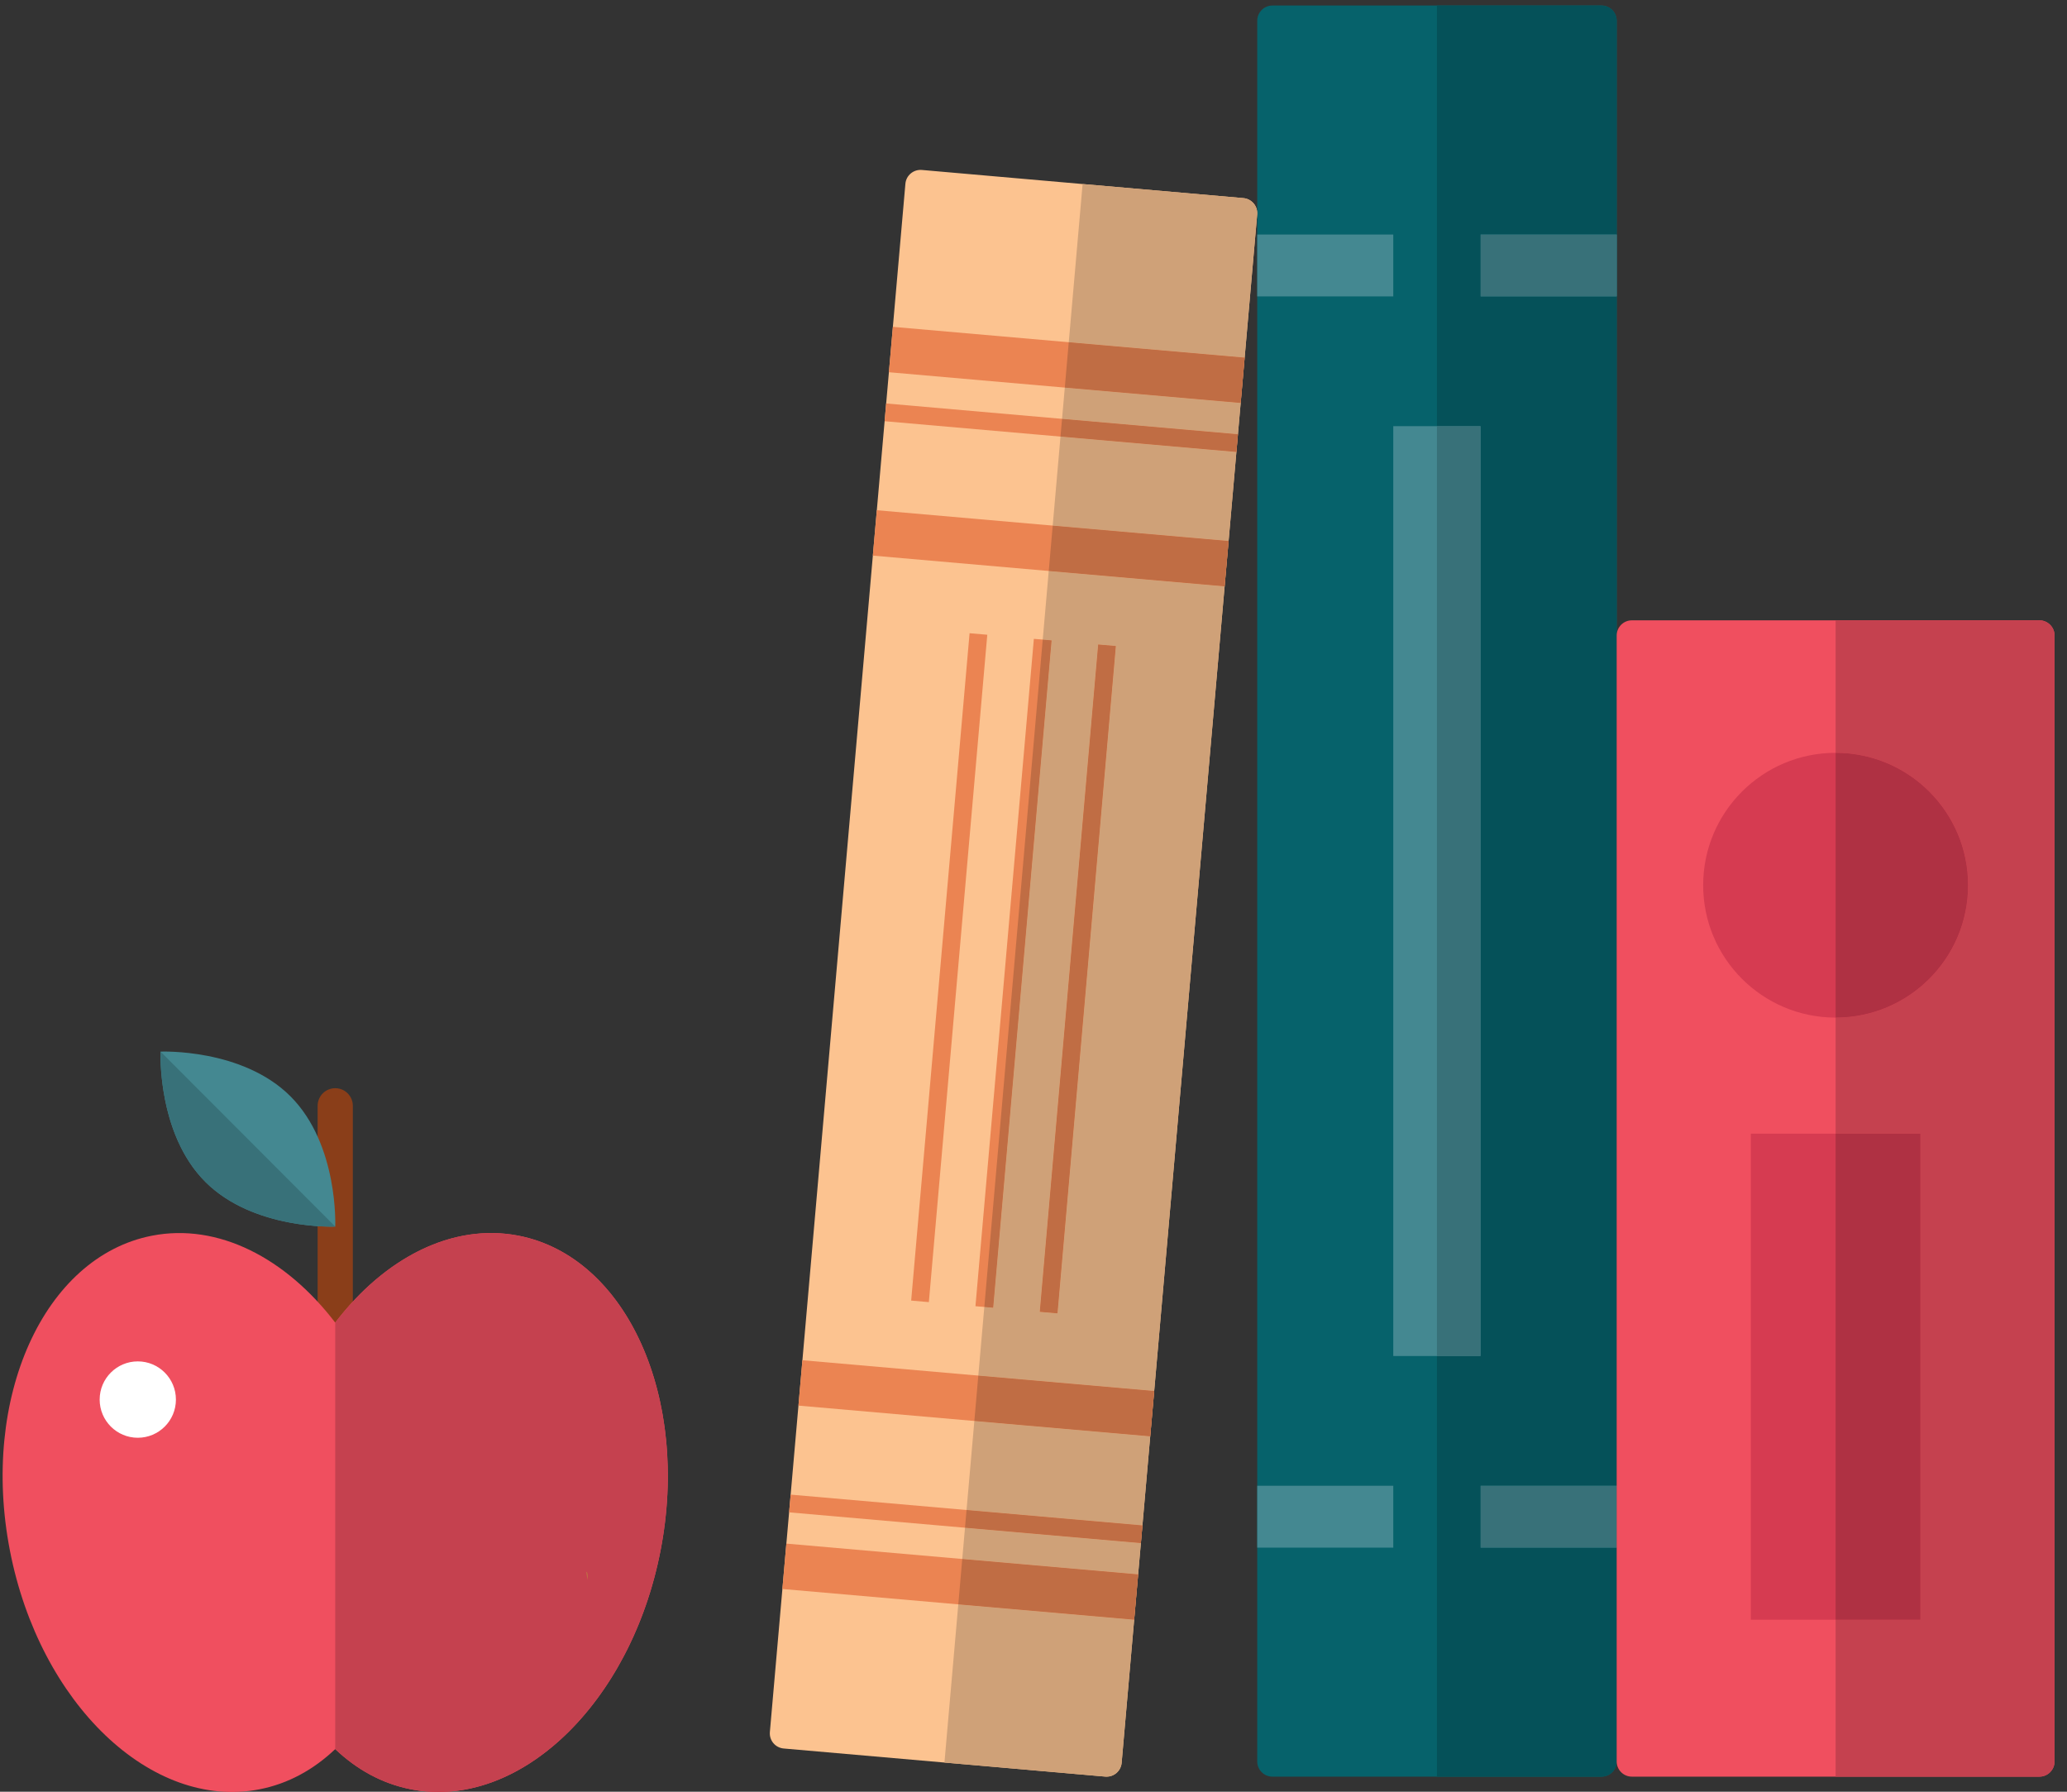 <?xml version="1.0" encoding="UTF-8"?>
<svg width="120px" height="104px" viewBox="0 0 120 104" version="1.1" xmlns="http://www.w3.org/2000/svg" xmlns:xlink="http://www.w3.org/1999/xlink">
    <rect x="0" y="0" width="120" height="104" fill="#333333" stroke="none"/>
    <!-- Generator: Sketch 42 (36781) - http://www.bohemiancoding.com/sketch -->
    <title>Group 3</title>
    <desc>Created with Sketch.</desc>
    <defs></defs>
    <g id="Endelig-design" stroke="none" stroke-width="1" fill="none" fill-rule="evenodd">
        <g id="5B---Resultat-Lesetest---nivå-3-4" transform="translate(-872, -321)">
            <g id="Group-3" transform="translate(872, 321)">
                <g id="Group-2" transform="translate(44, 0)">
                    <path d="M48.975,103.125 L29.871,103.125 C29.383,103.125 28.989,102.73 28.989,102.244 L28.989,1.202 C28.989,0.716 29.383,0.321 29.871,0.321 L48.975,0.321 C49.462,0.321 49.857,0.716 49.857,1.202 L49.857,102.244 C49.857,102.73 49.462,103.125 48.975,103.125" id="Fill-110" fill="#06626B"></path>
                    <polygon id="Fill-111" fill="#448891" points="36.887 78.71 41.957 78.71 41.957 24.736 36.887 24.736"></polygon>
                    <polygon id="Fill-112" fill="#448891" points="28.989 17.205 36.887 17.205 36.887 13.613 28.989 13.613"></polygon>
                    <polygon id="Fill-113" fill="#448891" points="41.957 17.205 49.857 17.205 49.857 13.613 41.957 13.613"></polygon>
                    <polygon id="Fill-114" fill="#448891" points="28.989 89.832 36.887 89.832 36.887 86.24 28.989 86.24"></polygon>
                    <polygon id="Fill-115" fill="#448891" points="41.957 89.832 49.857 89.832 49.857 86.24 41.957 86.24"></polygon>
                    <path d="M48.975,103.125 L39.422,103.125 L39.422,78.71 L41.957,78.71 L41.957,24.736 L39.422,24.736 L39.422,0.321 L48.975,0.321 C49.462,0.321 49.857,0.716 49.857,1.202 L49.857,13.613 L41.957,13.613 L41.957,17.205 L49.857,17.205 L49.857,86.24 L41.957,86.24 L41.957,89.832 L49.857,89.832 L49.857,102.244 C49.857,102.73 49.462,103.125 48.975,103.125" id="Fill-116" fill="#055159"></path>
                    <polygon id="Fill-117" fill="#387179" points="39.422 78.71 41.957 78.71 41.957 24.736 39.422 24.736"></polygon>
                    <polygon id="Fill-118" fill="#387179" points="41.957 17.205 49.857 17.205 49.857 13.613 41.957 13.613"></polygon>
                    <polygon id="Fill-119" fill="#387179" points="41.957 89.832 49.857 89.832 49.857 86.24 41.957 86.24"></polygon>
                    <path d="M20.163,103.122 L1.498,101.491 C1.011,101.448 0.653,101.022 0.695,100.536 L8.563,10.667 C8.605,10.182 9.033,9.824 9.517,9.865 L28.183,11.499 C28.669,11.541 29.027,11.968 28.985,12.453 L21.117,102.322 C21.076,102.807 20.649,103.165 20.163,103.122" id="Fill-120" fill="#FCC390"></path>
                    <polyline id="Fill-121" fill="#EB8452" points="7.606 21.606 28.027 23.391 28.258 20.758 7.836 18.972 7.606 21.606"></polyline>
                    <polyline id="Fill-122" fill="#EB8452" points="6.673 32.25 27.095 34.035 27.326 31.402 6.904 29.616 6.673 32.25"></polyline>
                    <polyline id="Fill-123" fill="#EB8452" points="7.357 24.449 27.779 26.235 27.867 25.206 7.446 23.419 7.357 24.449"></polyline>
                    <polyline id="Fill-124" fill="#EB8452" points="1.652 89.598 22.075 91.384 21.844 94.017 1.422 92.232 1.652 89.598"></polyline>
                    <polyline id="Fill-125" fill="#EB8452" points="2.584 78.954 23.007 80.74 22.776 83.372 2.354 81.588 2.584 78.954"></polyline>
                    <polyline id="Fill-126" fill="#EB8452" points="1.902 86.755 22.324 88.541 22.234 89.57 1.812 87.784 1.902 86.755"></polyline>
                    <polyline id="Fill-127" fill="#EB8452" points="13.317 36.844 9.925 75.581 8.898 75.491 12.289 36.755 13.317 36.844"></polyline>
                    <polyline id="Fill-128" fill="#EB8452" points="17.051 37.171 13.66 75.908 12.63 75.818 16.021 37.082 17.051 37.171"></polyline>
                    <polyline id="Fill-129" fill="#EB8452" points="20.782 37.497 17.394 76.235 16.363 76.145 19.754 37.408 20.782 37.497"></polyline>
                    <path d="M20.253,103.125 C20.682,103.12 21.047,102.805 21.111,102.378 C21.047,102.805 20.682,103.12 20.253,103.125 M20.173,103.123 C20.17,103.123 20.167,103.123 20.163,103.122 L10.83,102.307 L20.163,103.122 C20.167,103.123 20.17,103.123 20.173,103.123 M21.113,102.361 C21.114,102.348 21.116,102.335 21.117,102.322 L21.844,94.017 L21.117,102.322 C21.116,102.335 21.114,102.348 21.113,102.361" id="Fill-130" fill="#619EAA"></path>
                    <path d="M20.242,103.125 L20.242,103.125 C20.219,103.125 20.197,103.124 20.173,103.123 C20.17,103.123 20.167,103.123 20.163,103.122 L10.83,102.307 L11.634,93.125 L21.844,94.017 L21.117,102.322 C21.116,102.335 21.114,102.348 21.113,102.361 C21.113,102.366 21.112,102.373 21.111,102.378 C21.047,102.805 20.682,103.12 20.253,103.125 L20.242,103.125 M22.046,91.708 L22.075,91.384 L11.864,90.491 L12.023,88.677 L22.234,89.57 L22.046,91.708" id="Fill-131" fill="#CFA178"></path>
                    <polyline id="Fill-132" fill="#C06D44" points="21.844 94.017 21.844 94.017 11.634 93.125 11.864 90.491 22.075 91.384 21.844 94.017"></polyline>
                    <polyline id="Fill-133" fill="#619EAA" points="28.183 11.499 18.851 10.682 28.183 11.499"></polyline>
                    <path d="M22.324,88.541 L12.113,87.648 L12.566,82.481 L22.776,83.372 L22.324,88.541 M22.832,82.741 L23.007,80.74 L12.796,79.847 L13.145,75.863 L13.66,75.908 L17.051,37.171 L16.536,37.126 L16.885,33.143 L27.095,34.035 L27.326,31.402 L17.115,30.51 L17.567,25.341 L27.779,26.235 L22.832,82.741 M19.754,37.408 L16.363,76.145 L17.394,76.235 L20.782,37.497 L19.754,37.408 M27.793,26.069 L27.867,25.206 L17.658,24.312 L17.817,22.499 L28.027,23.391 L28.258,20.758 L18.047,19.865 L18.851,10.682 L28.183,11.499 C28.644,11.538 28.99,11.926 28.989,12.38 C28.989,12.404 28.987,12.428 28.985,12.453 L27.793,26.069" id="Fill-134" fill="#CFA178"></path>
                    <polyline id="Fill-135" fill="#C06D44" points="28.027 23.391 17.817 22.499 18.047 19.865 28.258 20.758 28.027 23.391"></polyline>
                    <polyline id="Fill-136" fill="#C06D44" points="27.095 34.035 16.885 33.143 17.115 30.51 27.326 31.402 27.095 34.035"></polyline>
                    <polyline id="Fill-137" fill="#C06D44" points="27.779 26.235 27.779 26.235 17.567 25.341 17.658 24.312 27.867 25.206 27.793 26.069 27.778 26.234"></polyline>
                    <polyline id="Fill-138" fill="#C06D44" points="22.776 83.372 22.776 83.372 12.566 82.481 12.796 79.847 23.007 80.74 22.832 82.741 22.776 83.372"></polyline>
                    <polyline id="Fill-139" fill="#C06D44" points="22.234 89.57 22.234 89.57 12.023 88.677 12.113 87.648 22.324 88.541 22.233 89.57"></polyline>
                    <polyline id="Fill-140" fill="#C06D44" points="13.66 75.908 13.145 75.863 16.536 37.126 17.051 37.171 13.66 75.908"></polyline>
                    <polyline id="Fill-141" fill="#C06D44" points="17.394 76.235 16.363 76.145 19.754 37.408 20.782 37.497 17.394 76.235"></polyline>
                    <path d="M74.396,103.125 L50.738,103.125 C50.251,103.125 49.857,102.73 49.857,102.244 L49.857,36.889 C49.857,36.402 50.251,36.007 50.738,36.007 L74.396,36.007 C74.884,36.007 75.278,36.402 75.278,36.889 L75.278,102.244 C75.278,102.73 74.884,103.125 74.396,103.125" id="Fill-142" fill="#F04F5F"></path>
                    <path d="M70.257,51.382 C70.257,55.625 66.814,59.066 62.567,59.066 C58.321,59.066 54.878,55.625 54.878,51.382 C54.878,47.138 58.321,43.698 62.567,43.698 C66.814,43.698 70.257,47.138 70.257,51.382" id="Fill-143" fill="#D63B51"></path>
                    <polygon id="Fill-144" fill="#D63B51" points="57.645 94.016 67.49 94.016 67.49 65.804 57.645 65.804"></polygon>
                    <path d="M74.396,103.125 L62.567,103.125 L62.567,94.016 L67.49,94.016 L67.49,65.804 L62.567,65.804 L62.567,59.066 C66.814,59.066 70.257,55.625 70.257,51.382 C70.257,47.138 66.814,43.698 62.567,43.698 L62.567,36.007 L74.396,36.007 C74.884,36.007 75.278,36.402 75.278,36.889 L75.278,102.244 C75.278,102.73 74.884,103.125 74.396,103.125" id="Fill-145" fill="#C5414F"></path>
                    <path d="M62.567,59.066 L62.567,43.698 C66.814,43.698 70.257,47.138 70.257,51.382 C70.257,55.625 66.814,59.066 62.567,59.066" id="Fill-146" fill="#AF3143"></path>
                    <polygon id="Fill-147" fill="#AF3143" points="62.567 94.016 67.49 94.016 67.49 65.804 62.567 65.804"></polygon>
                </g>
                <g id="Group-6" transform="translate(0, 61)">
                    <path d="M19.462,18.021 C18.897,18.021 18.44,17.563 18.44,16.997 L18.44,3.187 C18.44,2.622 18.897,2.164 19.462,2.164 C20.027,2.164 20.484,2.622 20.484,3.187 L20.484,16.997 C20.484,17.563 20.027,18.021 19.462,18.021" id="Fill-120" fill="#8A3E19"></path>
                    <path d="M30.106,10.726 C26.254,9.974 22.322,12.026 19.462,15.771 C16.601,12.026 12.669,9.974 8.818,10.726 C2.541,11.951 -1.149,20.136 0.577,29.009 C2.302,37.883 8.788,44.084 15.064,42.86 C16.73,42.536 18.212,41.715 19.462,40.526 C20.71,41.715 22.193,42.536 23.86,42.86 C30.135,44.084 36.622,37.883 38.347,29.009 C40.072,20.136 36.382,11.951 30.106,10.726" id="Fill-121" fill="#F04F5F"></path>
                    <path d="M19.462,10.197 C19.462,10.197 14.718,10.402 11.917,7.596 C9.117,4.792 9.321,0.04 9.321,0.04 C9.321,0.04 14.066,-0.166 16.867,2.639 C19.668,5.445 19.462,10.197 19.462,10.197" id="Fill-122" fill="#448891"></path>
                    <path d="M19.244,10.2 C19.214,10.2 19.183,10.199 19.148,10.199 C19.183,10.199 19.214,10.2 19.244,10.2 C19.385,10.2 19.462,10.197 19.462,10.197 C19.462,10.197 19.385,10.2 19.244,10.2 M19.118,10.199 L19.11,10.199 L19.118,10.199" id="Fill-123" fill="#713314"></path>
                    <path d="M19.244,10.2 C19.214,10.2 19.183,10.199 19.148,10.199 L19.118,10.199 L19.11,10.199 C18.014,10.184 14.602,9.965 12.256,7.913 C12.254,7.911 12.251,7.91 12.25,7.908 C12.224,7.886 12.198,7.863 12.172,7.839 C12.168,7.836 12.164,7.832 12.159,7.827 C12.153,7.821 12.146,7.815 12.139,7.809 C12.137,7.807 12.135,7.805 12.132,7.802 C12.099,7.772 12.067,7.742 12.035,7.711 C12.026,7.703 12.016,7.694 12.007,7.685 C11.998,7.676 11.989,7.668 11.98,7.659 C11.974,7.653 11.968,7.647 11.962,7.642 C11.956,7.636 11.951,7.63 11.945,7.625 C11.936,7.615 11.926,7.606 11.917,7.596 C9.472,5.148 9.318,1.215 9.318,0.255 C9.318,0.116 9.321,0.04 9.321,0.04 L19.462,10.197 C19.462,10.197 19.385,10.2 19.244,10.2" id="Fill-124" fill="#387179"></path>
                    <path d="M25.456,43.014 C24.924,43.014 24.391,42.963 23.86,42.86 C22.193,42.536 20.71,41.715 19.462,40.526 L19.462,15.771 C21.928,12.541 25.19,10.571 28.512,10.571 C29.043,10.571 29.576,10.622 30.106,10.726 C35.335,11.746 38.768,17.596 38.771,24.65 C38.772,26.064 38.635,27.527 38.347,29.009 C36.768,37.131 31.2,43.014 25.456,43.014" id="Fill-125" fill="#C5414F"></path>
                    <path d="M10.213,20.238 C10.213,21.462 9.223,22.454 7.999,22.454 C6.778,22.454 5.786,21.462 5.786,20.238 C5.786,19.014 6.778,18.021 7.999,18.021 C9.223,18.021 10.213,19.014 10.213,20.238" id="Fill-126" fill="#FFFFFF"></path>
                    <path d="M34.116,30.703 C34.081,30.538 34.049,30.376 34.021,30.217 C34.117,30.272 34.15,30.437 34.116,30.703" id="Fill-63" fill="#C06D44"></path>
                </g>
            </g>
        </g>
    </g>
</svg>